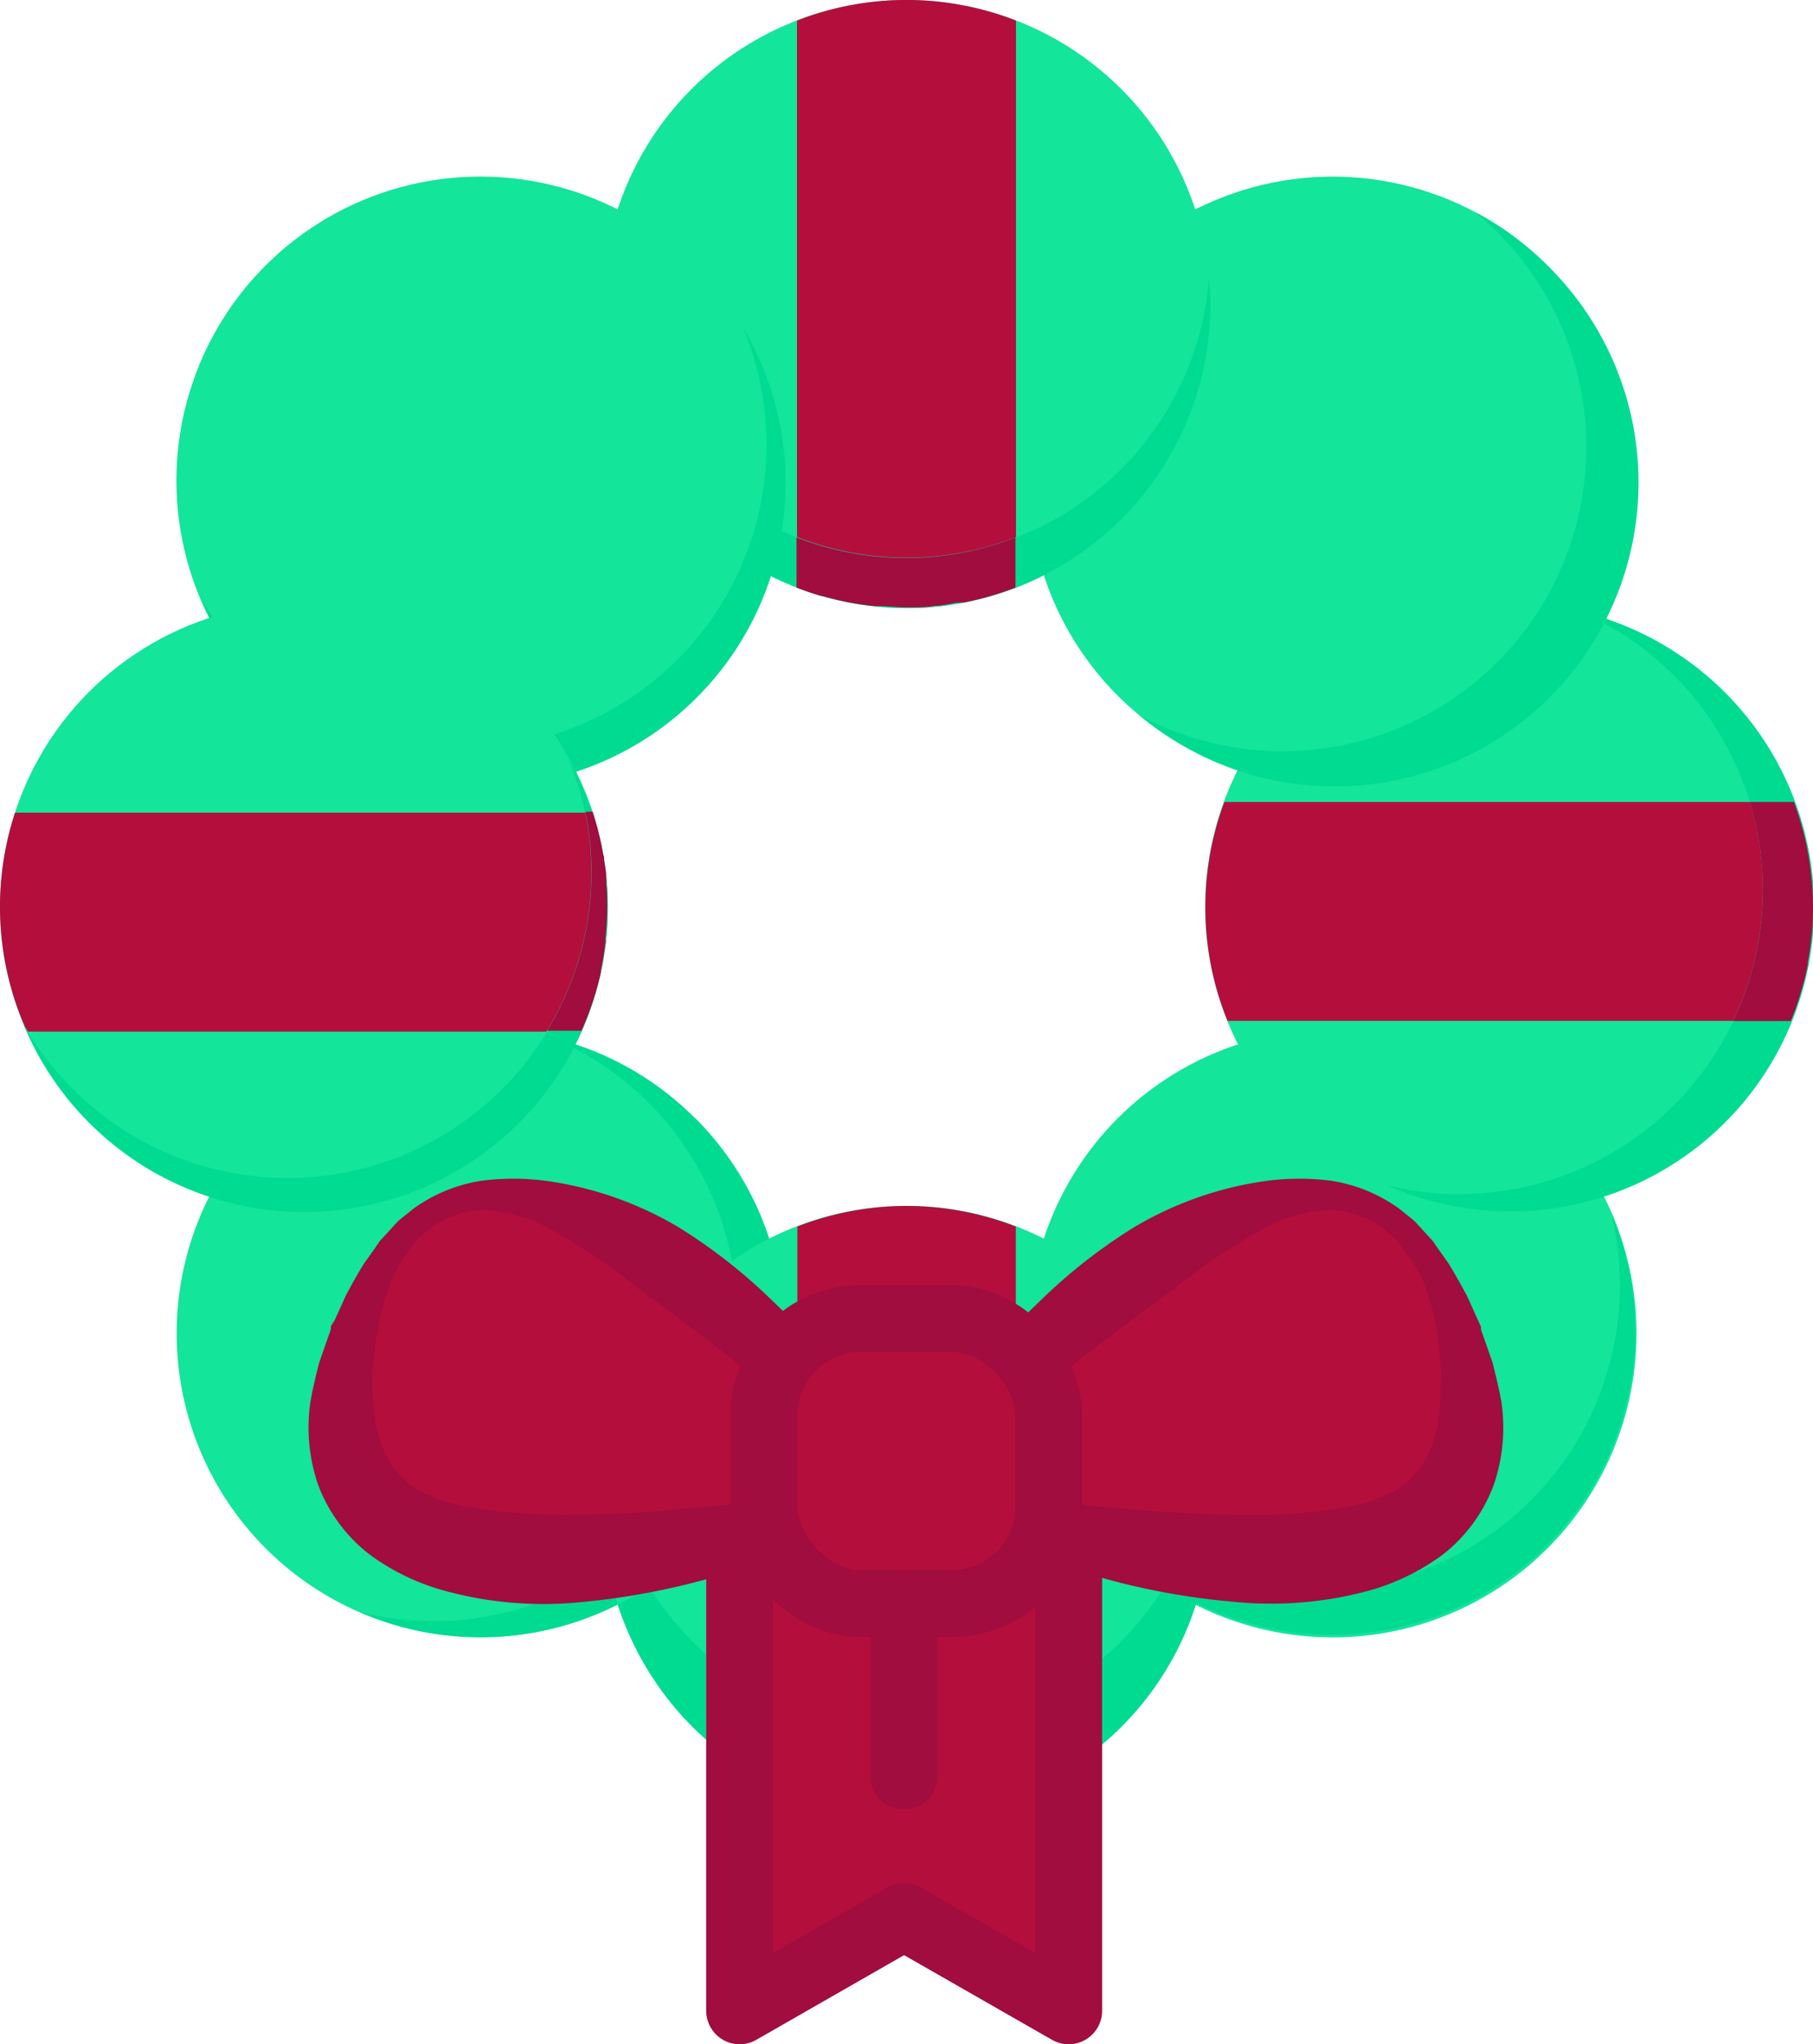 <svg xmlns="http://www.w3.org/2000/svg" viewBox="0 0 108.39 122.15"><defs><style>.cls-1{fill:#13e59a;}.cls-2{fill:#00db92;}.cls-3,.cls-6{fill:#b40e3d;}.cls-4{fill:#a00d3e;}.cls-5,.cls-7{fill:none;}.cls-6,.cls-7{stroke:#a00d3e;stroke-linecap:round;stroke-linejoin:round;stroke-width:4px;}</style></defs><title>Asset 21</title><g id="Layer_2" data-name="Layer 2"><g id="Layer_1-2" data-name="Layer 1"><path class="cls-1" d="M41.56,66.83a18.16,18.16,0,1,0,0,25.69A18.17,18.17,0,0,0,41.56,66.83Z"/><path class="cls-2" d="M41.56,66.83A18.05,18.05,0,0,0,33,62,18.15,18.15,0,0,1,21.47,96.31a18.16,18.16,0,0,0,20.1-29.49Z"/><circle class="cls-1" cx="54.19" cy="90.22" r="18.17"/><circle class="cls-1" cx="79.67" cy="79.67" r="18.17" transform="translate(-33 79.67) rotate(-45)"/><path class="cls-2" d="M96.31,72.42A18.15,18.15,0,0,1,62,83.92,18.15,18.15,0,1,0,96.31,72.42Z"/><path class="cls-2" d="M72.17,87.72a18.13,18.13,0,0,1-33.38,7.07,18,18,0,0,1-1.85,1.08,18.14,18.14,0,0,0,35.23-8.14Z"/><circle class="cls-1" cx="90.22" cy="54.19" r="18.17"/><path class="cls-2" d="M94.5,36.56A18.15,18.15,0,0,1,82.94,70.83,18.16,18.16,0,1,0,94.5,36.56Z"/><circle class="cls-1" cx="79.67" cy="28.72" r="18.17" transform="translate(3.03 64.75) rotate(-45)"/><path class="cls-2" d="M92.52,15.87a18.16,18.16,0,0,0-4.33-3.2c.46.38.9.78,1.33,1.2A18.17,18.17,0,0,1,68.16,42.77,18.16,18.16,0,0,0,92.52,15.87Z"/><circle class="cls-1" cx="54.19" cy="18.17" r="18.17"/><path class="cls-2" d="M72.28,16.67a18.12,18.12,0,0,1-25.66,15A18.14,18.14,0,0,1,46,34.35,18.14,18.14,0,0,0,72.36,18.17C72.36,17.66,72.33,17.16,72.28,16.67Z"/><circle class="cls-1" cx="28.72" cy="28.72" r="18.17" transform="translate(-11.9 28.72) rotate(-45)"/><path class="cls-2" d="M44.47,19.7A18.15,18.15,0,0,1,12,35.73a18.16,18.16,0,1,0,32.51-16Z"/><circle class="cls-1" cx="18.17" cy="54.19" r="18.17"/><path class="cls-2" d="M33.93,45.19A18.16,18.16,0,0,1,1.4,61.2a18.16,18.16,0,1,0,32.52-16Z"/><path class="cls-3" d="M57.61,36l-.41.06Z"/><path class="cls-3" d="M59.19,35.62h0Z"/><path class="cls-3" d="M47.65,35.1h0Z"/><path class="cls-3" d="M52.64,36.26l-.29,0Z"/><path class="cls-3" d="M49.25,35.63l-.06,0Z"/><path class="cls-3" d="M60.74,32.11V1.23a18,18,0,0,0-13.09,0V32.09a18,18,0,0,0,13.09,0Z"/><path class="cls-3" d="M54.19,36.33h0c.59,0,1.18,0,1.76-.09-.58.06-1.16.09-1.76.09Z"/><path class="cls-2" d="M52.35,36.23a18.06,18.06,0,0,1-3.11-.6A18,18,0,0,0,52.35,36.23Z"/><path class="cls-2" d="M55.95,36.24c.42,0,.83-.11,1.24-.18C56.78,36.13,56.37,36.2,55.95,36.24Z"/><path class="cls-2" d="M54.19,36.33c-.52,0-1,0-1.55-.07C53.15,36.3,53.67,36.33,54.19,36.33Z"/><path class="cls-2" d="M59.15,35.63q-.76.22-1.55.37C58.13,35.9,58.65,35.77,59.15,35.63Z"/><path class="cls-2" d="M49.18,35.61q-.77-.22-1.51-.51Q48.41,35.39,49.18,35.61Z"/><path class="cls-4" d="M57.61,36q.79-.15,1.55-.37h0q.79-.23,1.55-.52v-3a18,18,0,0,1-13.09,0v3h0q.74.29,1.51.51l.06,0a18.06,18.06,0,0,0,3.11.6l.29,0c.51,0,1,.07,1.55.07h0c.59,0,1.18,0,1.76-.09.42,0,.83-.11,1.24-.18Z"/><path class="cls-3" d="M54.19,72.06a18.09,18.09,0,0,0-6.52,1.23v33.88a18,18,0,0,0,13.06,0V73.29A18.09,18.09,0,0,0,54.19,72.06Z"/><path class="cls-3" d="M108.09,57.43c0,.1,0,.2,0,.29C108.06,57.63,108.07,57.53,108.09,57.43Z"/><polygon class="cls-3" points="108.39 54.2 108.39 54.19 108.39 54.2 108.39 54.2"/><path class="cls-3" d="M108.39,54.2c0,.61,0,1.21-.09,1.8C108.36,55.41,108.39,54.81,108.39,54.2Z"/><path class="cls-3" d="M104.61,47.92H73.2A18,18,0,0,0,73.39,61h30.22a18.07,18.07,0,0,0,1-13.09Z"/><polygon class="cls-3" points="107.06 61 107.06 61 107.06 61 107.06 61"/><polygon class="cls-2" points="108.39 54.2 108.39 54.2 108.39 54.2 108.39 54.2"/><path class="cls-2" d="M107.06,61a18,18,0,0,0,1-3.28A18.25,18.25,0,0,1,107.06,61Z"/><path class="cls-2" d="M108.3,56c0,.48-.13,1-.21,1.43C108.17,57,108.25,56.48,108.3,56Z"/><path class="cls-4" d="M108.09,57.43c.09-.47.16-.95.21-1.43s.09-1.19.09-1.8h0a18.08,18.08,0,0,0-1.14-6.28h-2.64a18.07,18.07,0,0,1-1,13.09h3.45a18.25,18.25,0,0,0,1-3.28C108.06,57.63,108.07,57.53,108.09,57.43Z"/><path class="cls-5" d="M17.17,70.36a18.14,18.14,0,0,0,15.5-8.72h-31A18.13,18.13,0,0,0,17.17,70.36Z"/><path class="cls-3" d="M36.24,52.46c0,.12,0,.24,0,.37C36.27,52.71,36.25,52.58,36.24,52.46Z"/><path class="cls-3" d="M36.05,51.09c0,.12,0,.25.06.37C36.1,51.34,36.08,51.21,36.05,51.09Z"/><path class="cls-3" d="M35.77,49.77l.08.33Z"/><polygon class="cls-3" points="34.72 61.64 34.72 61.64 34.72 61.64 34.72 61.64"/><path class="cls-3" d="M36.23,56.13c0,.09,0,.18,0,.28C36.2,56.31,36.22,56.22,36.23,56.13Z"/><path class="cls-3" d="M35.43,48.56h0l.07.22C35.47,48.7,35.45,48.63,35.43,48.56Z"/><polygon class="cls-3" points="36.33 54.2 36.33 54.19 36.33 54.2 36.33 54.2"/><path class="cls-3" d="M32.66,61.64A18.09,18.09,0,0,0,35,48.56H.9a18,18,0,0,0,.59,12.79l.18.29Z"/><path class="cls-3" d="M35.92,58l0,.12Z"/><path class="cls-2" d="M35.49,48.78c.1.33.2.66.28,1C35.69,49.44,35.59,49.11,35.49,48.78Z"/><path class="cls-2" d="M36.18,56.41c-.07.55-.15,1.1-.27,1.63C36,57.5,36.12,57,36.18,56.41Z"/><path class="cls-2" d="M35.85,50.1q.11.49.2,1Q36,50.59,35.85,50.1Z"/><path class="cls-2" d="M34.72,61.64a18,18,0,0,0,1.16-3.48A18.28,18.28,0,0,1,34.72,61.64Z"/><path class="cls-2" d="M36.28,52.83c0,.45.06.91.06,1.37C36.33,53.73,36.31,53.28,36.28,52.83Z"/><path class="cls-2" d="M36.33,54.19h0a18,18,0,0,1-.11,1.93A18.36,18.36,0,0,0,36.33,54.19Z"/><path class="cls-2" d="M36.12,51.46c.05.33.09.66.12,1C36.21,52.13,36.17,51.79,36.12,51.46Z"/><path class="cls-2" d="M1.67,61.64l-.18-.29c0,.1.07.2.11.29Z"/><path class="cls-4" d="M35.92,58c.12-.53.2-1.08.27-1.63,0-.09,0-.18,0-.28a18,18,0,0,0,.11-1.93h0c0-.46,0-.92-.06-1.37,0-.12,0-.24,0-.37,0-.34-.07-.67-.12-1,0-.12,0-.25-.06-.37q-.09-.5-.2-1l-.08-.33c-.08-.33-.18-.66-.28-1l-.07-.22H35a18.09,18.09,0,0,1-2.3,13.09h2.06a18.28,18.28,0,0,0,1.16-3.48Z"/><path class="cls-3" d="M54,89s26.83-32.42,33.26-9.21S54,89,54,89Z"/><path class="cls-4" d="M53.84,88.82a25.6,25.6,0,0,1,1.92-3.39,44,44,0,0,1,2.62-3.59,44.81,44.81,0,0,1,3.93-4.23,32.43,32.43,0,0,1,5.46-4.26,21.11,21.11,0,0,1,7.48-2.72,14.89,14.89,0,0,1,4.31-.08,9.39,9.39,0,0,1,4.09,1.67l.87.7c.26.26.5.54.75.81l.38.41.31.45.64.9c.38.62.73,1.26,1.09,1.91l.45,1,.23.5.11.25.06.13,0,.06v0s0,0,0,.1l.7,2c.18.74.38,1.53.52,2.32a10.58,10.58,0,0,1-.44,4.92,9.45,9.45,0,0,1-3.1,4.24A13.56,13.56,0,0,1,82,95a22.3,22.3,0,0,1-8.16.72A43.35,43.35,0,0,1,67,94.58a52.13,52.13,0,0,1-5.52-1.75c-1.61-.6-3-1.21-4.09-1.75s-2-1-2.54-1.33L54,89.22a.3.3,0,0,1-.12-.37Zm.84,0c.62.06,1.73.17,3.24.35l4.3.49c1.65.17,3.5.39,5.5.54s4.14.3,6.35.32a32.94,32.94,0,0,0,6.6-.49,9.78,9.78,0,0,0,2.82-1,5,5,0,0,0,1.83-2c.1-.22.2-.44.31-.66l.2-.76.12-.39.05-.42.11-.86c0-.58,0-1.15.06-1.77L86,80.07l-.36-1.86c-.2-.61-.39-1.23-.62-1.83A9.05,9.05,0,0,0,84,74.76c-.19-.24-.38-.49-.58-.73l-.69-.6a5.45,5.45,0,0,0-3.33-1.12,8.83,8.83,0,0,0-3.43.87A36.85,36.85,0,0,0,70.2,77c-1.79,1.33-3.54,2.59-5.11,3.82l-4.34,3.39c-1.3,1-2.46,1.91-3.42,2.64C56.12,87.8,55.2,88.44,54.69,88.81Z"/><path class="cls-3" d="M54.35,89S27.53,56.56,21.1,79.77,54.35,89,54.35,89Z"/><path class="cls-4" d="M53.7,88.81c-.51-.36-1.43-1-2.64-1.93-1-.73-2.11-1.62-3.42-2.64l-4.34-3.39C41.73,79.6,40,78.35,38.19,77a36.85,36.85,0,0,0-5.79-3.83A8.83,8.83,0,0,0,29,72.31a5.45,5.45,0,0,0-3.33,1.12l-.69.6c-.2.24-.39.49-.58.73a9.06,9.06,0,0,0-.95,1.63c-.23.6-.42,1.22-.62,1.83l-.36,1.86-.21,2.07c0,.62,0,1.19.06,1.77l.11.86.05.42.12.39.2.76c.11.22.21.44.31.66a5,5,0,0,0,1.83,2,9.78,9.78,0,0,0,2.82,1,32.94,32.94,0,0,0,6.6.49c2.21,0,4.36-.13,6.35-.32s3.85-.37,5.5-.54l4.3-.49C52,89,53.08,88.87,53.7,88.81Zm.73.41-.87.53c-.57.33-1.43.8-2.54,1.33s-2.48,1.15-4.09,1.75a52.13,52.13,0,0,1-5.52,1.75,43.35,43.35,0,0,1-6.87,1.17A22.3,22.3,0,0,1,26.4,95a13.56,13.56,0,0,1-4.31-2.12A9.45,9.45,0,0,1,19,88.67a10.58,10.58,0,0,1-.44-4.92c.14-.79.33-1.58.52-2.32l.7-2c0-.14,0-.06,0-.1v0l0-.06.06-.13L20,78.9l.23-.5.45-1c.35-.65.7-1.29,1.09-1.91l.64-.9.31-.45.38-.41c.25-.27.49-.55.75-.81l.87-.7a9.39,9.39,0,0,1,4.09-1.67,14.89,14.89,0,0,1,4.31.08,21.1,21.1,0,0,1,7.48,2.72,32.42,32.42,0,0,1,5.46,4.26A44.81,44.81,0,0,1,50,81.85a44,44,0,0,1,2.62,3.59,25.6,25.6,0,0,1,1.92,3.39v0A.3.3,0,0,1,54.44,89.22Z"/><polygon class="cls-6" points="63.89 120.15 54.05 114.52 44.22 120.15 44.22 92.07 63.89 92.07 63.89 120.15"/><rect class="cls-6" x="45.68" y="78.79" width="17.02" height="17.02" rx="5.76" ry="5.76"/><line class="cls-7" x1="54.04" y1="95.81" x2="54.04" y2="106.11"/></g></g></svg>